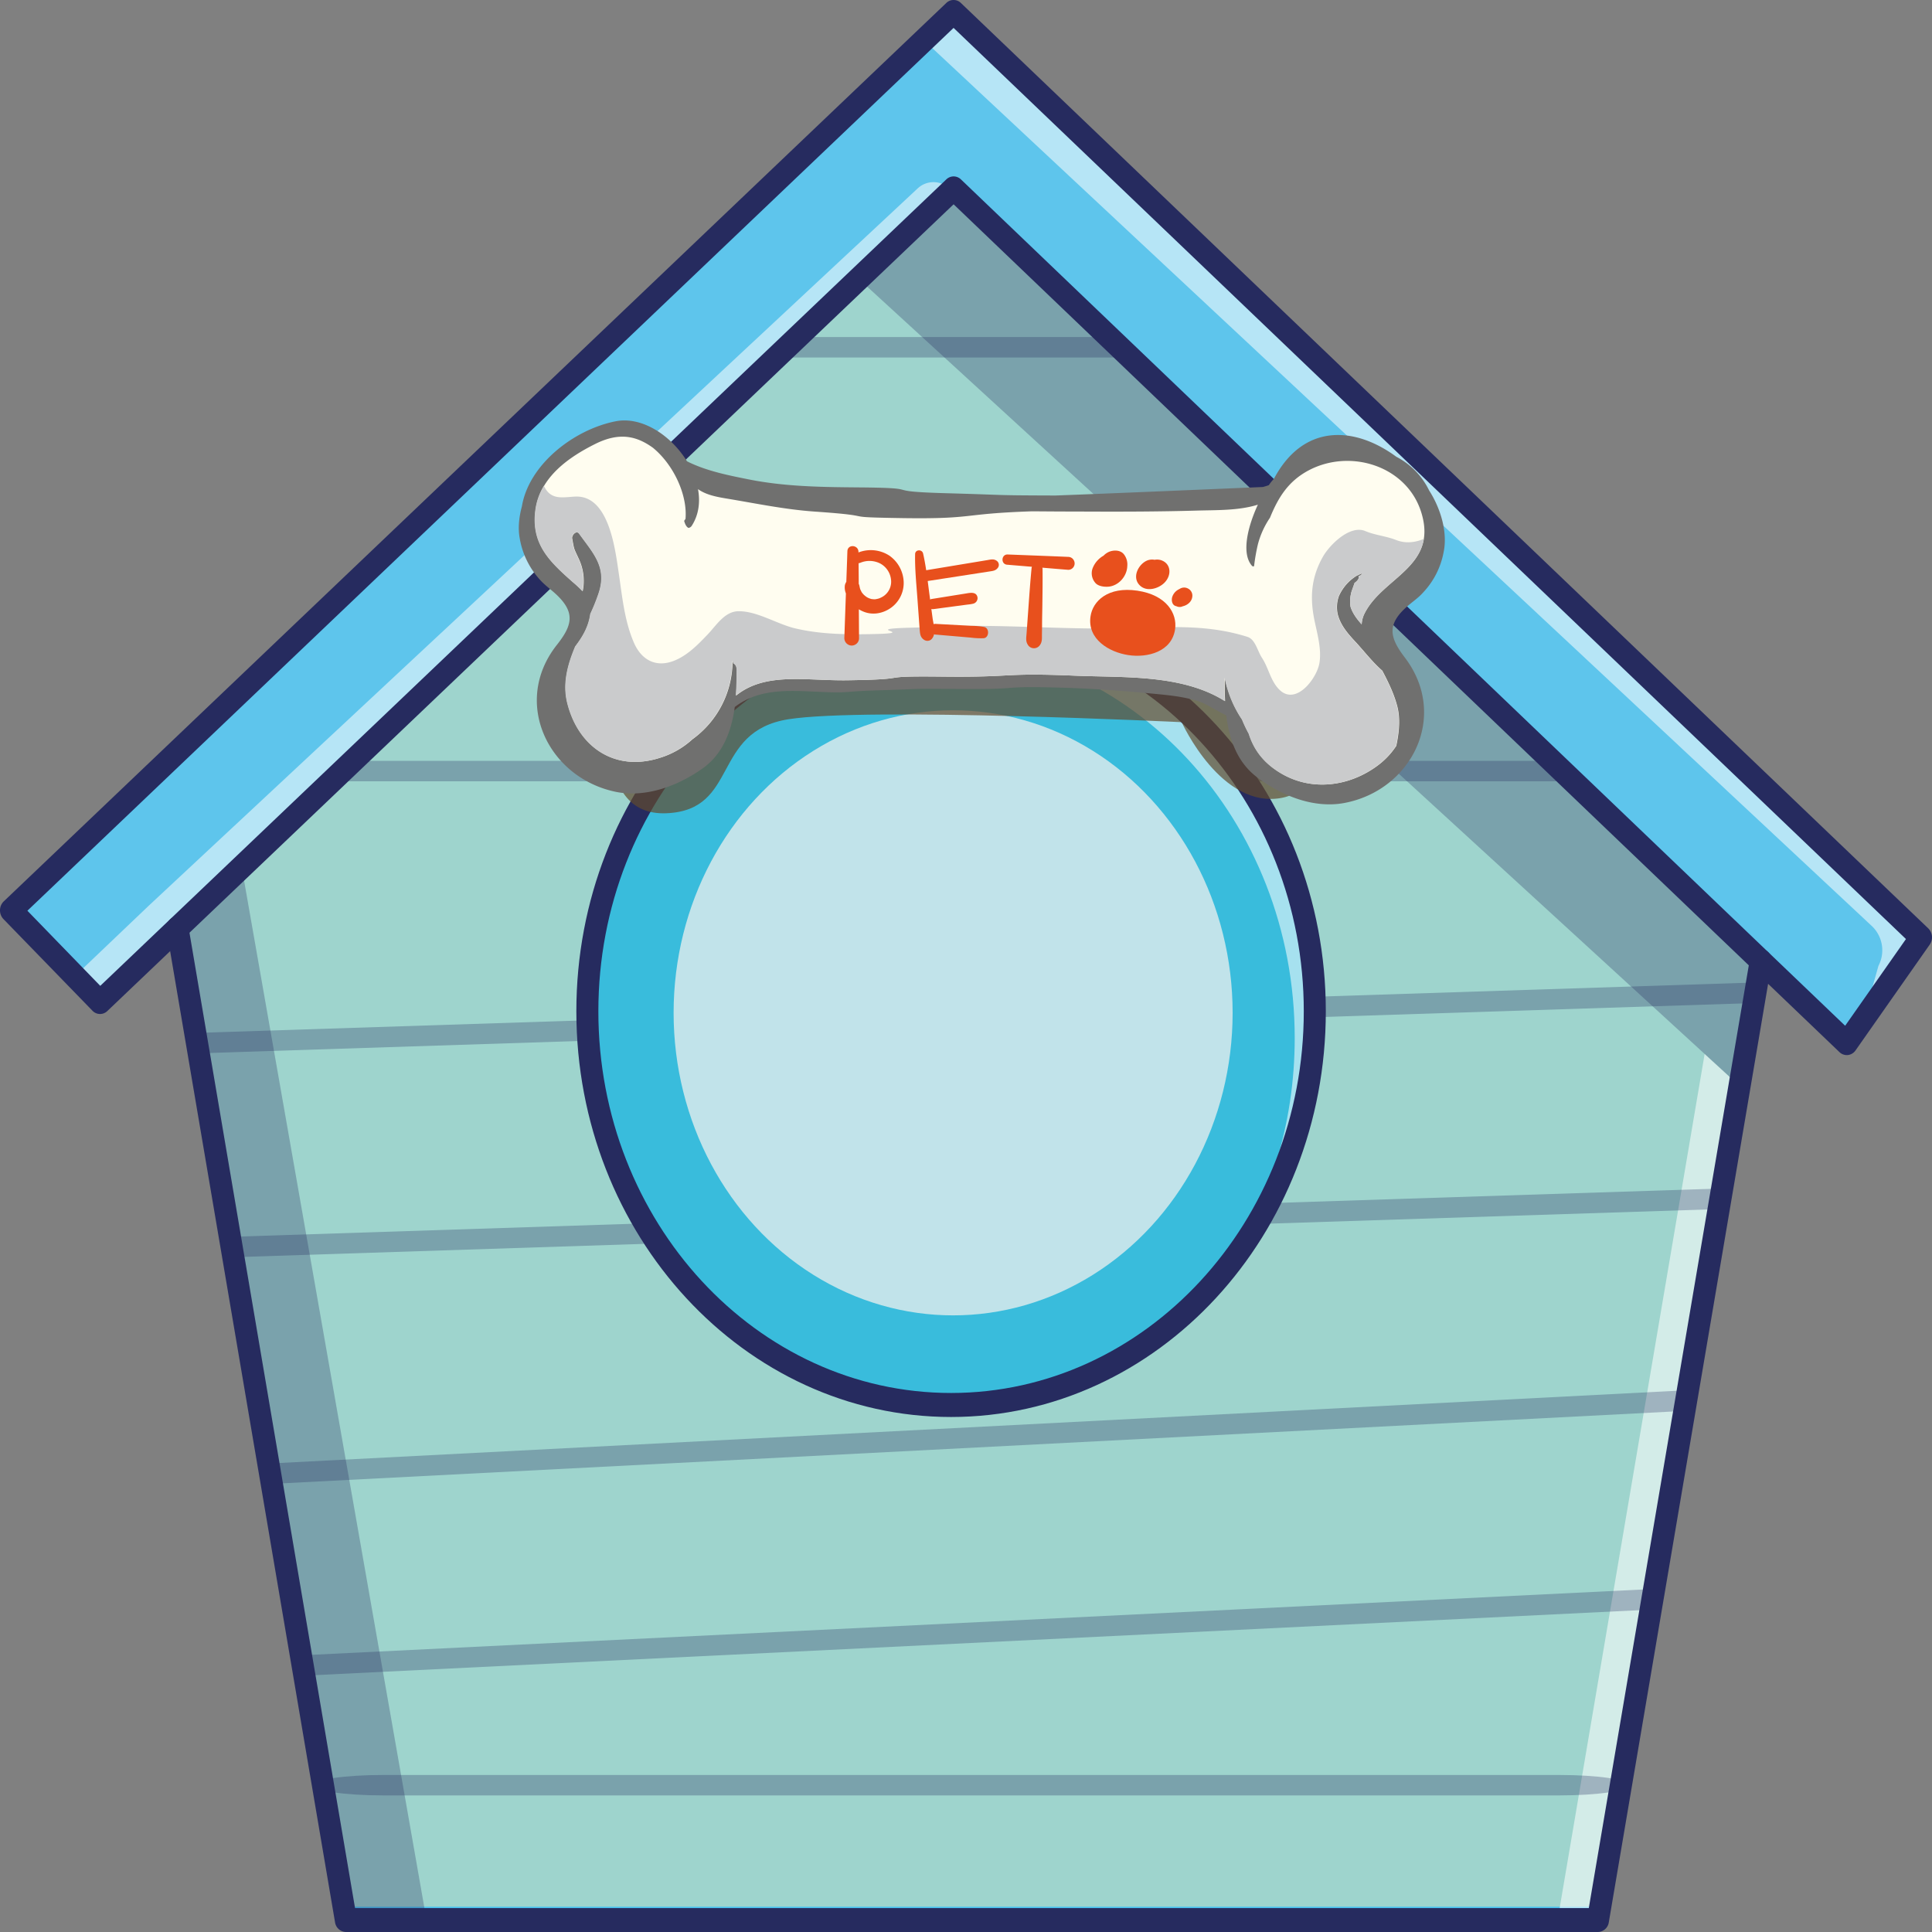 <svg xmlns="http://www.w3.org/2000/svg" viewBox="0 0 1133.86 1133.86"><rect x="0" y="0" width="1133.86" height="1133.86" fill="#808080" stroke="none"/><defs><style>.cls-1{isolation:isolate;}.cls-2{fill:#9ed4cd;}.cls-2,.cls-3{stroke:#48c1f1;}.cls-11,.cls-2,.cls-3{stroke-miterlimit:10;}.cls-3{fill:#6ac7e1;}.cls-4{opacity:0.3;}.cls-5{fill:#262b5f;}.cls-6{opacity:0.55;}.cls-7{fill:#fff;}.cls-8{fill:#5ec5ec;}.cls-9{fill:#39bcdc;}.cls-10{fill:#c1e3ea;}.cls-11{fill:#262c60;stroke:#7d3a8e;}.cls-12{fill:#624a2e;opacity:0.7;mix-blend-mode:multiply;}.cls-13{fill:#70706f;}.cls-14{fill:#fffdf0;}.cls-15{fill:#cacbcc;}.cls-16{fill:#e8501d;}</style></defs><title>GUARDERIA</title><g class="cls-1"><g id="Capa_1" data-name="Capa 1"><polygon class="cls-2" points="1033.39 557.61 937.84 1120.52 202.97 1120.52 104.16 538.4 141.84 502.48 559.66 104.22 1033.39 557.61"/><path class="cls-3" d="M938.61,1121.52H202.2l-.14-.82L103.15,538l38.08-36.3L559.67,102.88,1034.4,557.23l-.1.56Zm-734.87-2H937.07L1032.39,558,559.66,105.56,105.16,538.78Z" transform="translate(0)"/><g class="cls-4"><polygon class="cls-5" points="250.33 1126.85 202.97 1126.85 104.16 544.73 141.84 508.81 250.33 1126.85"/></g><g class="cls-6"><polygon class="cls-7" points="1020.93 637.32 937.84 1126.85 914.14 1126.85 1000.43 618.54 1020.93 637.32"/></g><polygon class="cls-8" points="1127.38 550.12 1083.83 612.2 1033.39 563.93 559.66 110.55 104.16 544.73 58.66 588.09 6.48 534.29 559.65 7.02 1127.38 550.12"/><g class="cls-6"><path class="cls-7" d="M558.31,111.83h0L104.16,544.73l-45.5,43.36-14.74-15.2,43.57-41.53,451-420.71A13.55,13.55,0,0,1,558.31,111.83Z" transform="translate(0)"/></g><g class="cls-6"><path class="cls-7" d="M1127.38,550.12l-43.55,62.08,10.73-17.52,7.88-27.85a19.63,19.63,0,0,0-3.71-23.19l-556.49-520L6.5,534.31l0,0L559.65,7Z" transform="translate(0)"/></g><g class="cls-4"><path class="cls-5" d="M915,1053.7H225c-22.64,0-41-2.7-41-6s18.36-6,41-6H915c22.64,0,41,2.69,41,6S937.65,1053.7,915,1053.7Z" transform="translate(0)"/></g><g class="cls-4"><path class="cls-5" d="M657.11,209.82H461.82a6,6,0,0,1,0-12H657.11a6,6,0,0,1,0,12Z" transform="translate(0)"/></g><g class="cls-4"><path class="cls-5" d="M777.19,324.74H341.26a6,6,0,0,1,0-12H777.19a6,6,0,0,1,0,12Z" transform="translate(0)"/></g><g class="cls-4"><path class="cls-5" d="M917,458.54H727.25a6,6,0,0,1,0-12H917a6,6,0,0,1,0,12Z" transform="translate(0)"/></g><g class="cls-4"><path class="cls-5" d="M389.1,458.54H200.87a6,6,0,0,1,0-12H389.1a6,6,0,0,1,0,12Z" transform="translate(0)"/></g><g class="cls-4"><path class="cls-5" d="M771.57,597a6,6,0,0,1-.16-12l258.67-8.37a5.75,5.75,0,0,1,5.72,5.82,5.84,5.84,0,0,1-5.39,6.2l-258.67,8.37Z" transform="translate(0)"/></g><g class="cls-4"><path class="cls-5" d="M115.6,618.21a6,6,0,0,1-.16-12l229.39-7.43a6,6,0,0,1,.33,12l-229.39,7.43Z" transform="translate(0)"/></g><g class="cls-4"><path class="cls-5" d="M135.91,737.88a6,6,0,0,1-.16-12l246-8a6,6,0,0,1,.33,12l-246,8Z" transform="translate(0)"/></g><g class="cls-4"><path class="cls-5" d="M741.32,718.24a6,6,0,0,1-.17-12l268.37-8.7a5.75,5.75,0,0,1,5.72,5.83,5.84,5.84,0,0,1-5.38,6.2l-268.37,8.69Z" transform="translate(0)"/></g><g class="cls-4"><path class="cls-5" d="M158.5,870.92a5.77,5.77,0,0,1-5.54-5.73,5.84,5.84,0,0,1,5.28-6.29l826.89-42.73a5.76,5.76,0,0,1,5.81,5.73,5.85,5.85,0,0,1-5.28,6.29L158.77,870.91Z" transform="translate(0)"/></g><g class="cls-4"><polygon class="cls-5" points="1020.94 637.34 503.94 163.67 559.66 110.55 1033.39 563.99 1020.94 637.34"/></g><g class="cls-4"><path class="cls-5" d="M177.61,983.48a5.78,5.78,0,0,1-5.55-5.75,5.84,5.84,0,0,1,5.3-6.27L969.53,932.6a6,6,0,0,1,.42,12L177.86,983.47Z" transform="translate(0)"/></g><ellipse class="cls-9" cx="558.17" cy="593.55" rx="213.44" ry="231.05"/><g class="cls-6"><path class="cls-7" d="M718,746.62c26.3-38.4,41.85-86,41.85-137.43,0-127.6-95.57-231.05-213.45-231.05-63.53,0-120.6,30.07-159.69,77.75,38.89-56.66,101.18-93.38,171.41-93.38,117.9,0,213.45,103.43,213.45,231C771.61,652.25,751.37,705.87,718,746.62Z" transform="translate(0)"/></g><path class="cls-5" d="M558.17,831.61c-121.26,0-219.92-106.79-219.92-238.06s98.66-238.07,219.92-238.07S778.1,462.28,778.1,593.55,679.44,831.61,558.17,831.61Zm0-462.09c-114.11,0-207,100.5-207,224s92.85,224,207,224,207-100.5,207-224S672.29,369.52,558.17,369.52Z" transform="translate(0)"/><ellipse class="cls-10" cx="559.37" cy="594.41" rx="164.04" ry="177.56"/><path class="cls-5" d="M937.84,1133.86H203a6.65,6.65,0,0,1-6.38-5.75L97.78,546a7,7,0,0,1,5.2-8.16,6.54,6.54,0,0,1,7.55,5.63l97.84,576.36H932.44L1027,562.67a6.53,6.53,0,0,1,7.54-5.63,7,7,0,0,1,5.2,8.17l-95.55,562.9A6.65,6.65,0,0,1,937.84,1133.86Z" transform="translate(0)"/><path class="cls-5" d="M1083.83,619.22a6.2,6.2,0,0,1-4.29-1.76L559.66,119.9,63,593.35a6.13,6.13,0,0,1-8.75-.18L2,539.37a7.37,7.37,0,0,1-2-5.22A7.26,7.26,0,0,1,2.2,529L555.36,1.75a6.12,6.12,0,0,1,8.58,0l567.73,543.1a7.44,7.44,0,0,1,.87,9.5L1089,616.45a6.37,6.37,0,0,1-4.52,2.74C1084.26,619.21,1084,619.22,1083.83,619.22ZM559.66,103.53a6.22,6.22,0,0,1,4.3,1.76L1082.89,602l35.69-50.89L559.64,16.37,16.08,534.49l42.76,44.09,496.54-473.3A6.19,6.19,0,0,1,559.66,103.53Z" transform="translate(0)"/><path class="cls-11" d="M956,416" transform="translate(0)"/><path class="cls-7" d="M922.55,390.66" transform="translate(0)"/><path class="cls-12" d="M359.32,414.27S348,479,391,477.29s26.26-48,71.75-55.18,230.77,1.72,230.77,1.72,23.26,51.7,59.21,44.33,13-76.7-62.07-92.54S375.18,385,359.32,414.27Z" transform="translate(0)"/><path class="cls-13" d="M826.85,355.05c2.83-2.37,6-4.61,8.41-7.38a46.93,46.93,0,0,0,12-23.75c2.42-11.69-1.83-25.66-8.56-36.14a43.83,43.83,0,0,0-19.23-19.72c-24.32-17.89-54.23-19.77-71.65,12.61a.2.2,0,0,0,0,.13c-.47.52-.93,1-1.37,1.55a28.23,28.23,0,0,0-1.8,2.38c-1.12.43-2.32.74-3.43,1.08-40.49,1.69-81.09,3.46-121.72,5-38.76-.12-25.46-.27-64.24-1.35-41-1.15-10-3.06-51.09-3.41-22-.18-43.65-.42-65.38-4.82-11.26-2.25-24.64-4.92-35.61-10.51-9.3-15.11-26.36-26.53-41.89-23.47-24.55,4.86-50.91,25.32-55,49.95-1.72,6.31-2.38,12.8-1.27,18.74a47.86,47.86,0,0,0,11.6,24c2.43,2.82,5.53,5.15,8.37,7.6,13.19,11.53,11,19.32,1.86,30.9-26.52,33.51-5.35,77.75,34.17,86.2,17.93,3.82,37-3.47,51.38-13.7,12-8.54,16.9-22,18.82-36,14.37-11,31.22-9.73,49.81-8.9,17.28.79,14.47-.27,31.72-.8,34.82-1.09,18-1.11,52.89-.87,35.84.24,19.53-1.8,55.35-.84,17.89.48,35.75,1.69,53.54,3.38,9.48.91,18.91,1.63,28.09,4.43,5.88,1.79,11.27,5.85,17.06,8.48,1.72,14.07,6.39,27.66,18.25,36.47C752,466.9,771,474.66,789,471.25c39.63-7.48,61.47-51.19,35.48-85.34C815.5,374.1,813.44,366.29,826.85,355.05Z" transform="translate(0)"/><path class="cls-14" d="M795,342.08c-.56,1.59-1.11,3.16-1.69,4.75a20.69,20.69,0,0,0-.69,9.28c1.15,3.72,3.72,7.25,6.53,10.31a15.56,15.56,0,0,1,1.62-6.26c10.51-21.28,42.87-27.41,33.53-58.86C826.13,273.64,792.84,263,768.13,276c-12.15,6.41-18,16.09-22.81,27.87a50.35,50.35,0,0,0-7.1,15.65A112.74,112.74,0,0,0,736,332.28a1,1,0,0,1-1.24-.22c-6.51-7.43-2.26-23.48,3.46-35.87-11.34,3.53-23.95,3.12-36,3.47-23,.66-46,.67-69,.56-9.15,0-18.37-.07-27.52-.14-42.55,1.44-32.92,4.58-75.55,4-41.25-.64-10.82-1-52-3.84-17.52-1.22-34.1-4.73-51.38-7.59-6.39-1.05-12.42-2.23-17.12-5.58,1.38,7.54.47,15.09-3.72,21.58a2.71,2.71,0,0,1-1.87,1.17c-1.12-.52-1.85-1.81-2.43-3.72a.85.85,0,0,1-.08-.35,2.52,2.52,0,0,1,.75-1.09c1.27-14-6.83-31.78-19.09-41.86-9.27-6.67-19.35-9.53-33.94-2.22-15.51,7.75-32.2,19.39-34.88,38.33-2.86,20.25,8.13,30.55,21.78,42.63a70,70,0,0,1,5.81,5.44,30.2,30.2,0,0,0-2.34-19.11c-2.92-6.36-2.55-4.85-3.82-11.8-.37-2,2.54-5.11,4.18-2.83,8.3,11.53,16.39,19.57,11.55,34.58a112,112,0,0,1-5,12.48c-1,7.26-4.27,13.08-8.84,19.07-4.5,10.7-7.49,21.65-4.75,32.95,6.3,25.91,27.84,41,54.49,32.4a49.76,49.76,0,0,0,18.94-10.84,56.8,56.8,0,0,0,23.55-46,2.77,2.77,0,0,1,.51,1.42c1.18.52,2,1.73,2,4,0,4.83-.09,9.88-.47,14.95,17.16-13.92,40.78-8.72,64.82-9,42.81-.6,13.75-2.65,56.55-2.16,43.14.49,34.13-2.37,77.31-.56,28.75,1.24,63-1,88.34,14.95-.24-4.51-.24-9-.17-13.29,0-.14.06-.2.06-.33a66.82,66.82,0,0,0,10.15,24.45,79.32,79.32,0,0,0,3.92,8.26c2.92,9.23,8.5,17.19,19.17,23.43,18.36,10.72,40.37,7.36,56.59-4.84a44.87,44.87,0,0,0,10.75-11.44c1.66-7.86,2.52-16,.51-23.48s-5.26-14.05-8.73-20.65c-5.76-5-10.65-11.44-15.73-16.91-4.47-4.81-8.83-9.76-10.45-16.33a19.35,19.35,0,0,1,.71-10.5,27.51,27.51,0,0,1,5.3-7.85l.58-.58a30.28,30.28,0,0,1,4.13-3.27,38.63,38.63,0,0,1,3.81-1.74c-.15.21-.28.41-.41.63a2.14,2.14,0,0,1-1.72.94C797.76,339.3,797,340.7,795,342.08Z" transform="translate(0)"/><path class="cls-15" d="M795,342.08c-.56,1.59-1.11,3.16-1.69,4.75a20.69,20.69,0,0,0-.69,9.28c1.15,3.72,3.72,7.25,6.53,10.31a15.56,15.56,0,0,1,1.62-6.26c8.59-17.38,31.73-24.66,34.87-43.89-5.33,2.2-10.86,2.79-16.3.65-5.88-2.33-12.29-2.8-18-5.22-9-3.89-21,8-25,15.13-6.89,12.22-7.68,24.05-4.83,37.57,1.64,7.85,4.12,16.51,2.87,24.54-1.35,8.9-13.63,25.42-23.45,15.91-5.36-5.25-6.33-12.79-10.36-18.87-2.61-4-3.85-10.75-8.45-12.21-24.53-7.78-48.24-5.6-73.51-5-29,.6-58.3-1.44-87.35-1.48-29.63-.06-7.17.35-36.76,1.09-32,.82,7.93,3.22-24.1,3.79-14.67.25-29.65,0-44-3.46-10.51-2.55-21.89-10-32.82-10-8.33,0-13.22,8.44-18.49,13.88-5.74,6-11.87,12.26-19.74,15.29-10.23,3.93-18.72-.37-23.19-10.42-5.72-13-7-27.54-9.08-41.46-2.12-14.36-5.86-45.37-25.41-44.56-6.74.27-13.62,2.25-17.74-4.95l-.72-1.4a35.88,35.88,0,0,0-5,13.82c-2.86,20.25,8.13,30.55,21.78,42.63a70,70,0,0,1,5.81,5.44,30.2,30.2,0,0,0-2.34-19.11c-2.92-6.36-2.55-4.85-3.82-11.8-.37-2,2.54-5.11,4.18-2.83,8.3,11.53,16.39,19.57,11.55,34.58a112,112,0,0,1-5,12.48c-1,7.26-4.27,13.08-8.84,19.07-4.5,10.7-7.49,21.65-4.75,32.95,6.3,25.91,27.84,41,54.49,32.4a49.76,49.76,0,0,0,18.94-10.84,56.8,56.8,0,0,0,23.55-46,2.77,2.77,0,0,1,.51,1.42c1.18.52,2,1.73,2,4,0,4.83-.09,9.88-.47,14.95,17.16-13.92,40.78-8.72,64.82-9,42.81-.6,13.75-2.65,56.55-2.16,43.14.49,34.13-2.37,77.31-.56,28.75,1.24,63-1,88.34,14.95-.24-4.51-.24-9-.17-13.29,0-.14.06-.2.06-.33a66.82,66.82,0,0,0,10.15,24.45,79.32,79.32,0,0,0,3.92,8.26c2.92,9.23,8.5,17.19,19.17,23.43,18.36,10.72,40.37,7.36,56.59-4.84a44.87,44.87,0,0,0,10.75-11.44c1.66-7.86,2.52-16,.51-23.48s-5.26-14.05-8.73-20.65c-5.76-5-10.65-11.44-15.73-16.91-4.47-4.81-8.83-9.76-10.45-16.33a19.35,19.35,0,0,1,.71-10.5,27.51,27.51,0,0,1,5.3-7.85l.58-.58a30.28,30.28,0,0,1,4.13-3.27,38.63,38.63,0,0,1,3.81-1.74c-.15.21-.28.41-.41.63a2.14,2.14,0,0,1-1.72.94C797.76,339.3,797,340.7,795,342.08Z" transform="translate(0)"/><path class="cls-16" d="M530.36,341.62a19.75,19.75,0,0,0-8.37-15.5,20,20,0,0,0-18.17-1.9v-.31c0-4.21-6.36-4.68-6.5-.4-.19,6-.42,12-.63,18a5.1,5.1,0,0,0-.87,2.17,9.57,9.57,0,0,0,.63,4.61q-.46,13-.91,25.92a4.38,4.38,0,0,0,1.92,3.91,4.21,4.21,0,0,0,4.35.26,4.27,4.27,0,0,0,2.35-3.64c-.05-5.72-.07-11.43-.12-17.15.62.37,1.25.72,1.9,1,5.69,2.73,12.22,1.6,17.2-2.06A17.93,17.93,0,0,0,530.36,341.62Zm-10.9,7.52c-.31.27-.62.52-1,.76l-.24.16-.67.39c-.46.24-.93.45-1.41.66l-.13.05c-.29.09-.58.18-.88.25-.5.13-1,.21-1.52.29H513c-.51,0-1-.09-1.52-.13h0c-.3-.09-.61-.17-.91-.27s-1.06-.45-1.13-.45a11.66,11.66,0,0,1-1.27-.78c-.2-.14-1.38-1.18-.81-.61-.41-.41-.8-.82-1.17-1.27l-.47-.61,0,0a1.09,1.09,0,0,0-.08-.16c-.25-.5-.49-1.05-.76-1.54l0,0c-.08-.3-.18-.59-.25-.89-.14-.64-.24-1.24-.43-1.87-.06-.16-.15-.3-.22-.46,0-4-.06-8.08-.08-12.13a3.49,3.49,0,0,0,1-.24,13.89,13.89,0,0,1,11.64.4,12.19,12.19,0,0,1,6.37,9.33A10.22,10.22,0,0,1,519.46,349.14Z" transform="translate(0)"/><path class="cls-16" d="M585,329.16c-1.76-1.29-3.49-.79-5.46-.46l-5.6.93-10.82,1.79-19.55,3.24c-.51-3.3-1.07-6.59-1.82-9.82-.59-2.58-4.62-2.43-4.68.35-.19,8.46.68,17,1.3,25.42q.45,6.24.91,12.49c.16,2.16.31,4.32.48,6.48.18,2.42.37,4.54,2.62,5.95a3.49,3.49,0,0,0,4.2-.29,5.6,5.6,0,0,0,1.58-3,3.41,3.41,0,0,0,.51.15l14.12,1.21,6.93.6a45.59,45.59,0,0,0,7.56.36c3.27-.27,3.53-5.88.37-6.59a44.32,44.32,0,0,0-7.54-.68l-6.94-.38L549,366.14a3.25,3.25,0,0,0-1.07.16c-.23-1.34-.5-2.65-.65-3.8-.23-1.7-.45-3.39-.68-5.08a4,4,0,0,0,1.24.06l13.27-1.77,6.86-.91a21.41,21.41,0,0,0,3.19-.51,3.36,3.36,0,0,0,2.5-3.83c-.73-3.44-4.61-2.5-7.06-2.1l-6.82,1.09-13.19,2.12a2.29,2.29,0,0,0-.72.3l-.24-1.81c-.4-3-.78-6-1.17-9.07l20-3.09,10.84-1.68,5.62-.87c2-.31,3.54-.47,4.82-2.27A2.9,2.9,0,0,0,585,329.16Z" transform="translate(0)"/><path class="cls-16" d="M630.24,328.9a3.74,3.74,0,0,0-3.13-2.07c-11.9-.51-23.8-.94-35.71-1.41-3.83-.15-4.16,5.71-.33,6l14.57,1.21a3.38,3.38,0,0,0-.22.76c-.71,7.36-1.24,14.74-1.77,22.12l-.78,10.85-.39,5.43c-.16,2.23-.61,4.35.6,6.38a4.21,4.21,0,0,0,7.22.44c1.42-1.95,1.17-4,1.2-6.27l.07-5c0-3.77.1-7.55.16-11.32.1-7.41.21-14.81.13-22.22a3.15,3.15,0,0,0-.13-.64c5,.42,10,.85,15,1.24a3.66,3.66,0,0,0,3.34-1.68A3.73,3.73,0,0,0,630.24,328.9Z" transform="translate(0)"/><path class="cls-16" d="M640,361.8c1.28-9.07,10.28-17.7,27.5-15.14s23.44,13.45,22.15,22.53c-1.86,13.29-16.12,17-27.48,15.27S638.07,375.06,640,361.8Z" transform="translate(0)"/><path class="cls-16" d="M661.59,332.2a9.71,9.71,0,0,0-2.17-7.11c-2.11-2.34-5.71-2.33-8.37-1.31a9.92,9.92,0,0,0-3.39,2.33,14.63,14.63,0,0,0-6.4,7.35,8.53,8.53,0,0,0,1.36,8.36c1.71,2.32,5.55,2.72,8.12,2.47C656.65,343.64,661.4,338.14,661.59,332.2Z" transform="translate(0)"/><path class="cls-16" d="M681.06,328.65a8.16,8.16,0,0,0-3.45-.11,7.7,7.7,0,0,0-4.7.56c-5,2.38-8.67,9.83-4,14.43,4,4,10.9,2,14.41-1.47C687.77,337.69,687.46,330.54,681.06,328.65Z" transform="translate(0)"/><path class="cls-16" d="M699.72,350.33a4.64,4.64,0,0,0-2.49-4.92,4.77,4.77,0,0,0-4.79.13h-.06s0,0,0,.06a3,3,0,0,0-.44.22,7.64,7.64,0,0,0-3.88,4.25c-.69,1.82-.38,4.72,1.71,5.53a7.49,7.49,0,0,0,.77.23,4.26,4.26,0,0,0,2.73.29,7.24,7.24,0,0,0,.86-.3C696.83,355.19,699.35,353.21,699.72,350.33Z" transform="translate(0)"/></g></g></svg>